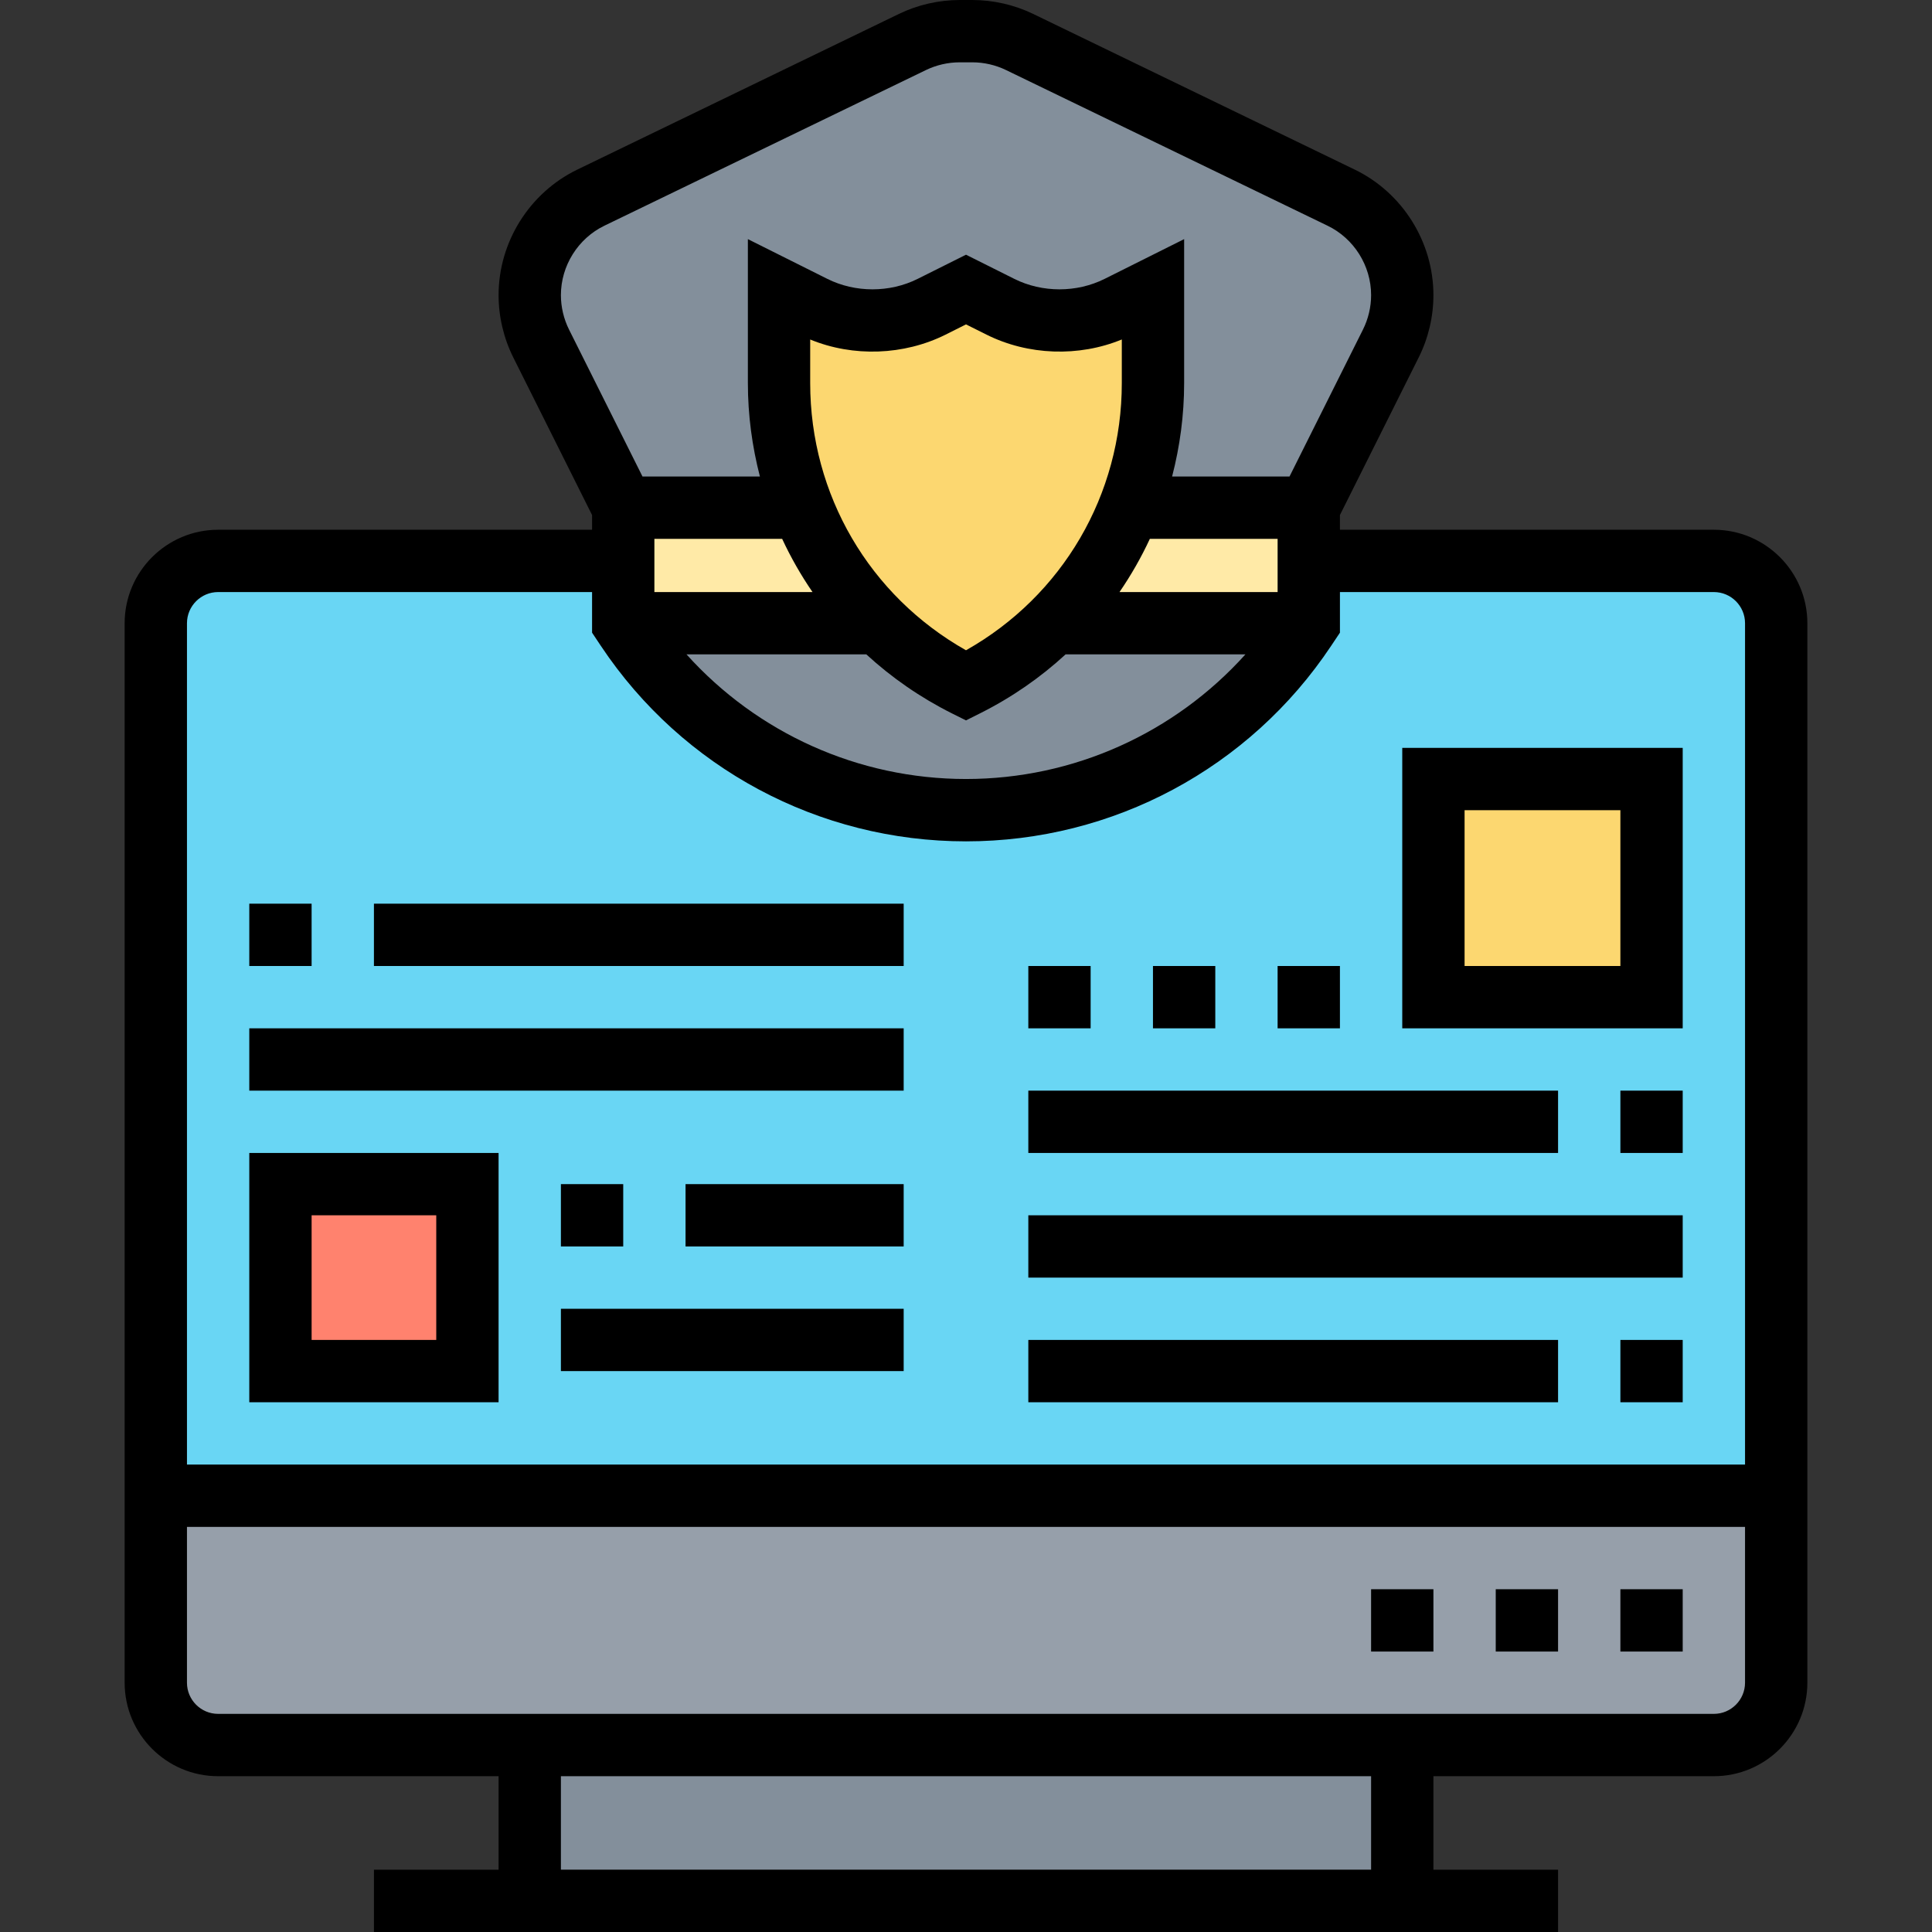 <svg height="496pt" viewBox="-32 0 496 496" width="496pt" xmlns="http://www.w3.org/2000/svg"><rect x="-32" y="0" width="496" height="496" fill="#333333" stroke="none"/><path d="m104 448h224v40h-224zm0 0" fill="#838f9b"/><path d="m8 384h416v48c0 8.801-7.199 16-16 16h-384c-8.801 0-16-7.199-16-16zm0 0" fill="#969faa"/><path d="m424 160v224h-416v-224c0-8.801 7.199-16 16-16h104v16l.961 1.441c9.68 14.559 22.719 26.16 37.68 34.16s31.918 12.398 49.359 12.398c34.961 0 67.68-17.52 87.039-46.559l.961-1.441v-16h104c8.801 0 16 7.199 16 16zm0 0" fill="#69d6f4"/><path d="m40 304h48v48h-48zm0 0" fill="#ff826e"/><path d="m336 200h56v56h-56zm0 0" fill="#fcd770"/><path d="m328 75.762c0 4.316-1.039 8.559-2.961 12.477l-21.039 42.082h-45.68l-.398-.16c4-10 6.078-20.719 6.078-31.84v-24l-8.879 4.398c-4.641 2.402-9.84 3.602-15.121 3.602s-10.48-1.199-15.121-3.602l-8.879-4.398-8.879 4.398c-4.641 2.402-9.84 3.602-15.121 3.602s-10.48-1.199-15.121-3.602l-8.879-4.398v24c0 11.121 2.078 21.84 6.078 31.84l-.398.16h-45.68l-21.039-42.082c-1.922-3.918-2.961-8.16-2.961-12.477 0-10.641 6.078-20.402 15.68-25.043l82.559-39.918c3.762-1.84 7.922-2.801 12.16-2.801h3.203c4.238 0 8.398.961 12.16 2.801l82.559 39.918c9.602 4.641 15.68 14.402 15.68 25.043zm0 0" fill="#838f9b"/><path d="m304 160-.961 1.441c-19.359 29.039-52.078 46.559-87.039 46.559-17.441 0-34.398-4.398-49.359-12.398s-28-19.602-37.68-34.16l-.961-1.441h64l.879-.879c6.641 6.801 14.402 12.48 23.121 16.879 8.719-4.398 16.48-10.078 23.121-16.879l.879.879zm0 0" fill="#838f9b"/><path d="m304 144v16h-64l-.879-.879c8.16-8.242 14.559-18.082 18.801-28.961l.398.16h45.68zm0 0" fill="#ffeaa7"/><path d="m174.078 130.16c4.242 10.879 10.641 20.719 18.801 28.961l-.879.879h-64v-29.68h45.68zm0 0" fill="#ffeaa7"/><path d="m264 74.32v24c0 11.121-2.078 21.84-6.078 31.84-4.242 10.879-10.641 20.719-18.801 28.961-6.641 6.801-14.402 12.48-23.121 16.879-8.719-4.398-16.48-10.078-23.121-16.879-8.16-8.242-14.559-18.082-18.801-28.961-4-10-6.078-20.719-6.078-31.84v-24l8.879 4.398c4.641 2.402 9.84 3.602 15.121 3.602s10.48-1.199 15.121-3.602l8.879-4.398 8.879 4.398c4.641 2.402 9.84 3.602 15.121 3.602s10.48-1.199 15.121-3.602zm0 0" fill="#fcd770"/><path d="m408 136h-96v-3.777l20.215-40.445c2.48-4.945 3.785-10.48 3.785-16.008 0-13.641-7.93-26.297-20.207-32.234l-82.562-39.969c-4.84-2.336-10.238-3.566-15.605-3.566h-3.25c-5.367 0-10.766 1.23-15.598 3.574l-82.562 39.961c-12.285 5.945-20.215 18.594-20.215 32.234 0 5.52 1.305 11.062 3.785 16.016l20.215 40.438v3.777h-96c-13.23 0-24 10.77-24 24v272c0 13.23 10.77 24 24 24h72v24h-32v16h304v-16h-32v-24h72c13.23 0 24-10.77 24-24v-272c0-13.23-10.77-24-24-24zm-231.406 16h-40.594v-13.664h32.801c2.215 4.77 4.824 9.336 7.793 13.664zm86.605-13.664h32.801v13.664h-40.594c2.969-4.328 5.578-8.895 7.793-13.664zm-7.199-40c0 28.695-15.223 54.625-40 68.609-24.777-13.984-40-39.914-40-68.609v-11.176c11.031 4.543 24.047 4.086 34.734-1.238l5.266-2.641 5.266 2.629c10.672 5.336 23.695 5.793 34.734 1.242zm-65.586 69.664c6.473 5.953 13.852 11.078 22 15.16l3.586 1.785 3.574-1.793c8.16-4.082 15.531-9.199 22-15.16h46.168c-18.176 20.207-44.094 32-71.75 32s-53.566-11.793-71.754-32h46.176zm-78.414-92.23c0-7.547 4.391-14.547 11.176-17.832l82.559-39.961c2.691-1.297 5.672-1.977 8.641-1.977h3.25c2.969 0 5.949.68 8.633 1.977l82.559 39.969c6.793 3.277 11.184 10.277 11.184 17.824 0 3.055-.727 6.117-2.098 8.855l-18.848 37.703h-30.145c2-7.711 3.09-15.754 3.09-24v-36.938l-20.426 10.211c-7.16 3.574-16 3.574-23.16 0l-12.414-6.211-12.426 6.211c-7.16 3.574-16 3.574-23.16 0l-20.414-10.211v36.945c0 8.25 1.098 16.289 3.09 24h-30.145l-18.848-37.703c-1.371-2.746-2.098-5.809-2.098-8.863zm-88 76.23h96v10.426l2.281 3.422c20.934 31.398 55.965 50.152 93.719 50.152s72.785-18.754 93.719-50.16l2.281-3.414v-10.426h96c4.414 0 8 3.594 8 8v216h-400v-216c0-4.406 3.586-8 8-8zm296 328h-208v-24h208zm88-40h-384c-4.414 0-8-3.594-8-8v-40h400v40c0 4.406-3.586 8-8 8zm0 0"/><path d="m384 408h16v16h-16zm0 0"/><path d="m352 408h16v16h-16zm0 0"/><path d="m320 408h16v16h-16zm0 0"/><path d="m32 232h16v16h-16zm0 0"/><path d="m64 232h136v16h-136zm0 0"/><path d="m32 264h168v16h-168zm0 0"/><path d="m112 304h16v16h-16zm0 0"/><path d="m144 304h56v16h-56zm0 0"/><path d="m112 336h88v16h-88zm0 0"/><path d="m384 280h16v16h-16zm0 0"/><path d="m232 280h136v16h-136zm0 0"/><path d="m232 312h168v16h-168zm0 0"/><path d="m384 344h16v16h-16zm0 0"/><path d="m232 344h136v16h-136zm0 0"/><path d="m400 192h-72v72h72zm-16 56h-40v-40h40zm0 0"/><path d="m296 248h16v16h-16zm0 0"/><path d="m264 248h16v16h-16zm0 0"/><path d="m232 248h16v16h-16zm0 0"/><path d="m96 296h-64v64h64zm-16 48h-32v-32h32zm0 0"/></svg>